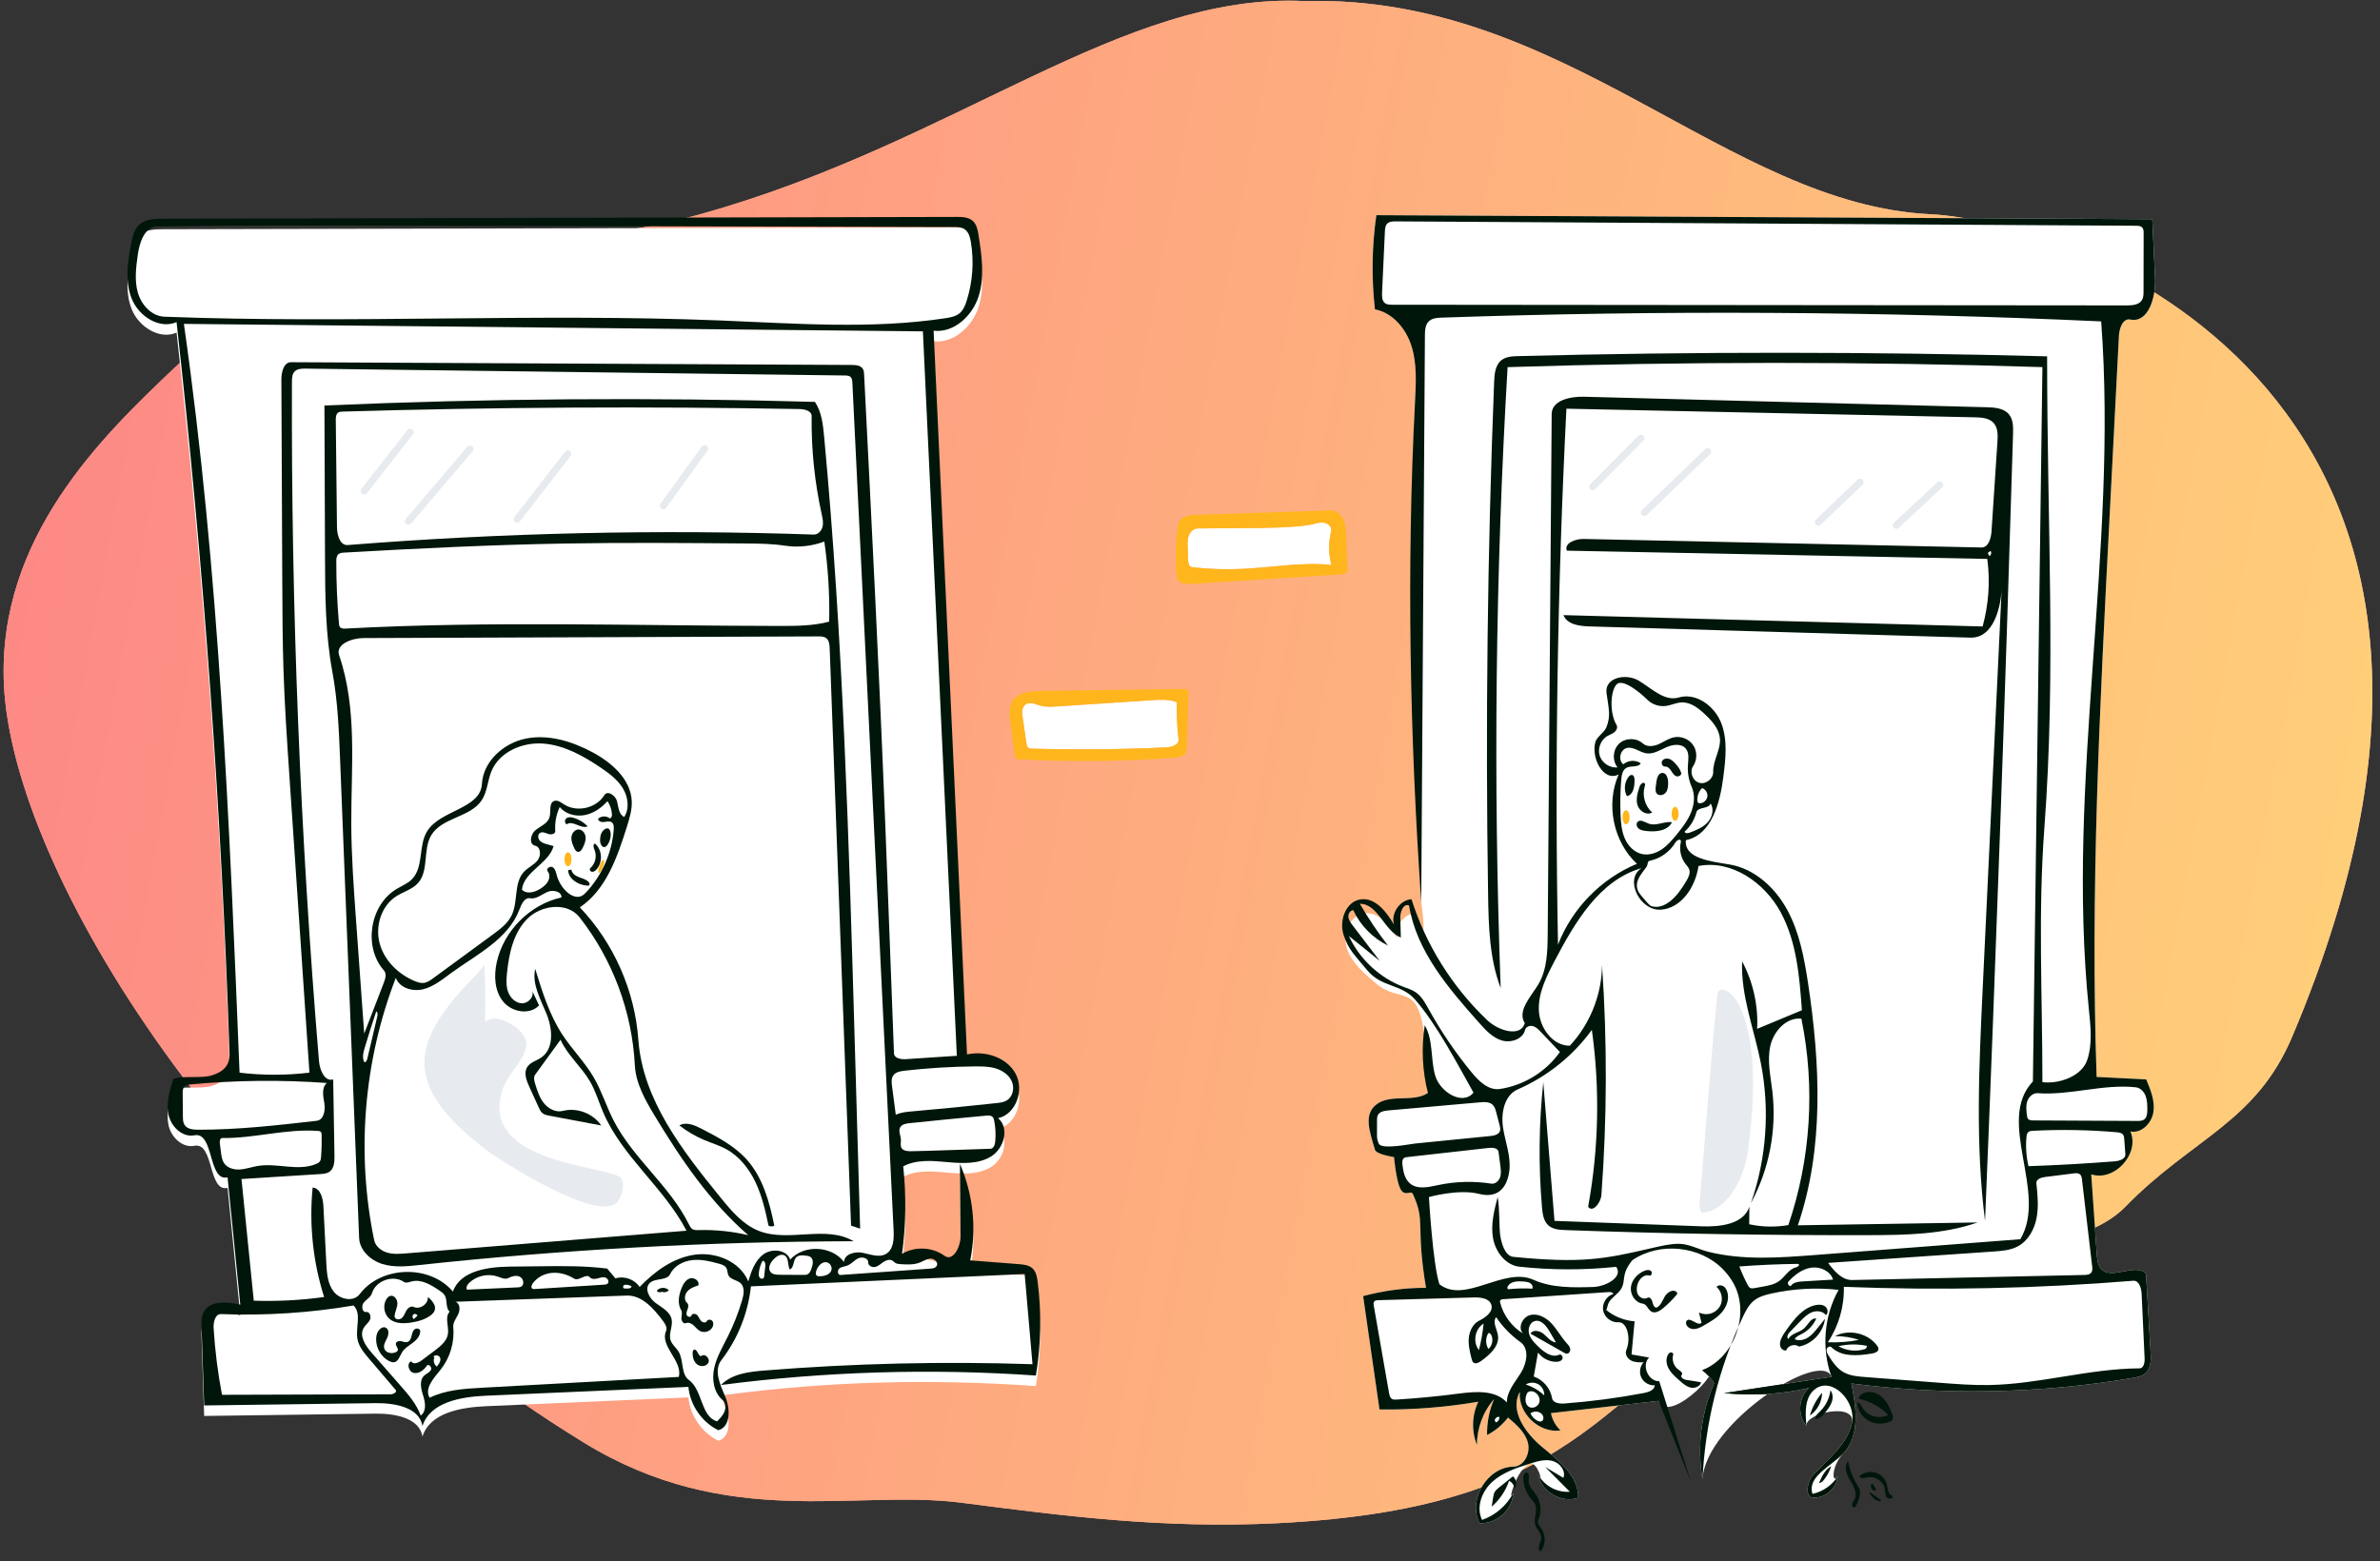 <svg width="221" height="145" viewBox="0 0 221 145" fill="none" xmlns="http://www.w3.org/2000/svg">
<rect x="0" y="0" width="221" height="145" fill="#333333" stroke="none"/>
<path fill-rule="evenodd" clip-rule="evenodd" d="M212.84 96.294C209.452 104.296 203.577 105.688 197.355 112.072C191.134 118.457 172.449 114.803 166.021 118.519C148.592 128.593 148.044 139.989 118.621 141.465C108.042 141.996 98.762 140.792 89.303 139.567C79.387 138.282 67.632 142.209 54.216 133.979C21.486 113.902 1.126 80.892 0.363 63.538C-0.237 49.891 9.542 40.486 16.127 34.234C30.126 20.946 48.147 24.599 65.029 19.899C88.849 13.268 104.12 -0.749 121.184 0.101C145.274 -0.529 160.302 18.97 179.263 19.899C192.746 20.561 237.912 37.066 212.84 96.294Z" fill="url(#paint0_linear_139_1314)"/>
<path fill-rule="evenodd" clip-rule="evenodd" d="M212.84 96.294C209.452 104.296 203.577 105.688 197.355 112.072C191.134 118.457 172.449 114.803 166.021 118.519C148.592 128.593 148.044 139.989 118.621 141.465C108.042 141.996 98.762 140.792 89.303 139.567C79.387 138.282 67.632 142.209 54.216 133.979C21.486 113.902 1.126 80.892 0.363 63.538C-0.237 49.891 9.542 40.486 16.127 34.234C30.126 20.946 48.147 24.599 65.029 19.899C88.849 13.268 104.12 -0.749 121.184 0.101C145.274 -0.529 160.302 18.97 179.263 19.899C192.746 20.561 237.912 37.066 212.84 96.294Z" fill="#EF4444" fill-opacity="0.2"/>
<path fill-rule="evenodd" clip-rule="evenodd" d="M212.84 96.294C209.452 104.296 203.577 105.688 197.355 112.072C191.134 118.457 172.449 114.803 166.021 118.519C148.592 128.593 148.044 139.989 118.621 141.465C108.042 141.996 98.762 140.792 89.303 139.567C79.387 138.282 67.632 142.209 54.216 133.979C21.486 113.902 1.126 80.892 0.363 63.538C-0.237 49.891 9.542 40.486 16.127 34.234C30.126 20.946 48.147 24.599 65.029 19.899C88.849 13.268 104.12 -0.749 121.184 0.101C145.274 -0.529 160.302 18.97 179.263 19.899C192.746 20.561 237.912 37.066 212.84 96.294Z" fill="url(#paint1_linear_139_1314)"/>
<path fill-rule="evenodd" clip-rule="evenodd" d="M67.35 130.704C67.821 131.81 67.859 133.485 66.701 133.807C65.173 133.054 64.084 131.476 63.923 129.781C57.657 130.054 51.391 130.327 45.125 130.601C42.796 130.702 39.921 131.199 39.228 133.425C38.957 131.671 36.641 131.268 34.867 131.291C29.564 131.363 24.262 131.434 18.959 131.505C18.878 129.084 18.797 126.664 18.717 124.243C18.701 123.774 18.69 123.283 18.9 122.863C19.465 121.737 21.087 121.857 22.313 122.146C21.919 118.205 21.525 114.264 21.131 110.323C19.303 110.741 19.891 106.054 18.05 106.415C16.936 106.635 15.886 105.612 15.648 104.501C15.411 103.391 15.757 102.248 16.101 101.166C17.135 100.85 18.617 101.163 19.665 100.85C20.713 100.538 21.352 99.933 21.316 98.84C20.555 76.139 18.914 53.467 16.396 30.893C14.788 31.585 12.874 30.337 12.227 28.711C11.581 27.085 11.858 25.253 12.196 23.537C12.315 22.934 12.461 22.294 12.903 21.868C13.467 21.325 14.334 21.291 15.117 21.289C39.683 21.233 64.249 21.178 88.815 21.122C89.35 21.12 89.94 21.139 90.336 21.5C90.698 21.829 90.793 22.353 90.868 22.836C91.16 24.717 91.447 26.678 90.873 28.493C90.298 30.308 88.582 31.913 86.692 31.691C87.726 54.096 88.76 76.5 89.794 98.905C91.479 98.536 93.45 99.16 94.291 100.667C95.131 102.173 94.365 104.45 92.681 104.827C93.755 105.72 93.237 107.62 92.055 108.365C90.873 109.109 89.37 109.033 87.979 108.906C86.588 108.779 85.103 108.644 83.87 109.299C84.161 111.999 84.125 114.734 83.762 117.425C84.959 116.711 86.578 116.786 87.703 117.606C88.485 118.176 89.195 116.79 89.188 115.823C89.17 113.571 89.153 111.319 89.136 109.066C90.356 111.864 90.695 115.038 90.094 118.03C91.598 118.148 93.102 118.265 94.606 118.382C95.058 118.417 95.548 118.468 95.879 118.778C96.21 119.086 96.295 119.569 96.353 120.016C96.723 122.907 96.668 125.852 96.189 128.727C86.445 128.052 77.199 128.267 67.513 129.527C67.27 129.527 66.878 129.599 67.35 130.704Z" fill="white"/>
<path d="M55.984 80.517C55.855 80.853 55.683 81.098 55.599 81.066C55.515 81.034 55.551 80.736 55.68 80.4C55.809 80.065 55.981 79.819 56.065 79.851C56.149 79.883 56.113 80.182 55.984 80.517Z" fill="#FFB61D"/>
<path fill-rule="evenodd" clip-rule="evenodd" d="M131.972 83.783C131.972 83.783 130.605 52.732 131.397 37.221C131.484 35.528 131.579 33.792 131.077 32.172C130.576 30.553 129.34 29.046 127.673 28.732C127.345 25.827 127.389 22.879 127.804 19.985C151.82 20.109 175.837 20.234 199.853 20.359C199.94 22.186 200.027 24.014 200.113 25.841C200.195 27.572 199.51 30.021 197.813 29.677C197.123 29.537 196.792 30.488 196.756 31.191C196.458 36.964 196.16 42.737 195.862 48.51C194.977 65.666 194.091 82.849 194.685 100.018C196.22 100.094 197.755 100.171 199.29 100.248C199.697 101.212 200.113 102.237 199.961 103.272C199.809 104.307 198.848 105.299 197.825 105.08C198.717 107.159 196.338 109.765 194.187 109.067C194.359 111.552 194.532 114.038 194.704 116.524C194.737 116.993 194.786 117.501 195.104 117.847C196.097 118.926 198.224 117.26 199.272 118.285C199.414 120.73 199.556 123.175 199.698 125.62C199.737 126.287 199.741 127.046 199.256 127.506C198.931 127.814 198.462 127.906 198.02 127.98C189.405 129.437 180.574 129.609 171.909 128.489C172.374 130.717 172.734 133.349 171.159 134.992C169.997 136.204 170.12 137.942 170.643 137.122C170.542 138.186 169.551 139.091 168.482 139.095C167.564 139.193 167.746 137.659 168.373 136.981C169.748 135.492 171.527 134.16 171.965 132.181C172.402 130.202 167.611 131.211 167.747 132.422C166.88 131.444 166.993 129.76 167.983 128.907C165.402 129.496 162.724 129.657 160.092 129.383C163.417 128.879 166.742 128.375 170.068 127.871C169.121 125.251 158.33 132.187 158.091 137.402C157.573 134.401 157.955 131.251 159.173 128.46C158.88 127.995 158.5 127.584 158.059 127.256C161.091 126.068 155.002 132.577 154.013 130.104C150.681 130.483 147.349 130.863 144.017 131.242C144.137 131.853 144.452 132.423 144.904 132.85C142.928 133.136 140.943 131.254 141.126 129.265C140.154 131.019 141.653 133.109 143.197 134.388C144.741 135.666 146.612 137.103 146.547 139.106C145.012 139.644 143.127 138.55 142.832 136.951C143.39 137.99 142.754 135.716 142.081 135.929C140.832 136.324 139.918 139.818 140.519 138.657C140.453 140.219 138.941 141.569 137.382 141.459C136.276 139.288 138.102 136.254 140.538 136.214C141.542 136.198 142.137 134.939 141.873 133.971C141.608 133.002 140.798 132.296 140.029 131.651C139.511 132.328 138.842 132.888 138.085 133.279C138.06 132.137 138.285 130.99 138.738 129.942C137.714 131.105 137.137 132.651 137.148 134.201C136.626 132.924 136.672 131.426 137.273 130.183C134.244 130.699 131.168 130.941 128.095 130.905C127.589 127.396 127.083 123.886 126.577 120.376C128.477 119.863 130.445 119.602 132.414 119.604C131.428 113.701 132.414 113.537 131.188 110.879C131.022 110.517 130.431 111.208 130.028 110.394C129.626 109.581 129.446 107.462 129.446 107.462C129.446 107.462 127.803 107.222 127.673 106.78C127.165 105.044 126.594 103.494 127.83 102.56C129.148 101.565 131.211 102.417 132.592 101.512C132.302 100.365 132.698 96.359 131.752 93.869C131.009 91.91 129.459 92.786 127.81 91.368C126.739 90.449 125.572 89.512 125.105 88.18C124.637 86.849 125.275 85.025 126.672 84.831C128.039 84.641 129.073 85.993 129.771 87.183C129.457 86.132 130.297 84.901 131.39 84.811C132.741 89.073 131.972 83.783 131.972 83.783Z" fill="white"/>
<path d="M155.872 75.579C155.872 75.938 155.726 76.229 155.547 76.229C155.367 76.229 155.221 75.938 155.221 75.579C155.221 75.219 155.367 74.928 155.547 74.928C155.726 74.928 155.872 75.219 155.872 75.579Z" fill="#FFB61D"/>
<path fill-rule="evenodd" clip-rule="evenodd" d="M38.288 39.892C38.429 40.003 38.454 40.207 38.343 40.349L34.072 45.801C33.961 45.943 33.757 45.968 33.615 45.857C33.474 45.746 33.449 45.542 33.56 45.4L37.831 39.947C37.942 39.806 38.146 39.781 38.288 39.892Z" fill="#E7EAEE"/>
<path fill-rule="evenodd" clip-rule="evenodd" d="M43.852 41.453C43.988 41.57 44.005 41.775 43.888 41.912L38.172 48.62C38.055 48.756 37.85 48.773 37.713 48.656C37.576 48.54 37.56 48.334 37.676 48.198L43.393 41.49C43.509 41.353 43.715 41.337 43.852 41.453Z" fill="#E7EAEE"/>
<path fill-rule="evenodd" clip-rule="evenodd" d="M52.921 41.896C53.063 42.006 53.089 42.21 52.979 42.352L48.276 48.426C48.166 48.568 47.962 48.594 47.82 48.484C47.678 48.374 47.652 48.17 47.762 48.028L52.464 41.954C52.574 41.812 52.779 41.786 52.921 41.896Z" fill="#E7EAEE"/>
<path fill-rule="evenodd" clip-rule="evenodd" d="M65.613 41.406C65.759 41.511 65.792 41.714 65.686 41.86L61.857 47.164C61.752 47.31 61.549 47.343 61.403 47.237C61.258 47.132 61.225 46.929 61.33 46.783L65.159 41.479C65.264 41.333 65.468 41.3 65.613 41.406Z" fill="#E7EAEE"/>
<path fill-rule="evenodd" clip-rule="evenodd" d="M152.602 40.457C152.73 40.583 152.731 40.789 152.604 40.917L148.12 45.438C147.993 45.566 147.787 45.567 147.66 45.44C147.532 45.314 147.531 45.108 147.658 44.98L152.142 40.459C152.269 40.331 152.475 40.33 152.602 40.457Z" fill="#E7EAEE"/>
<path fill-rule="evenodd" clip-rule="evenodd" d="M158.806 41.716C158.93 41.845 158.926 42.051 158.797 42.176L152.905 47.846C152.776 47.971 152.57 47.967 152.445 47.838C152.321 47.708 152.324 47.502 152.454 47.378L158.346 41.707C158.475 41.583 158.681 41.587 158.806 41.716Z" fill="#E7EAEE"/>
<path fill-rule="evenodd" clip-rule="evenodd" d="M172.96 44.56C173.084 44.69 173.079 44.895 172.949 45.02L169.065 48.735C168.935 48.859 168.729 48.855 168.605 48.725C168.481 48.595 168.485 48.389 168.615 48.265L172.5 44.55C172.629 44.425 172.835 44.43 172.96 44.56Z" fill="#E7EAEE"/>
<path fill-rule="evenodd" clip-rule="evenodd" d="M180.349 44.821C180.471 44.953 180.463 45.158 180.332 45.281L176.304 49.025C176.173 49.147 175.967 49.14 175.844 49.008C175.722 48.877 175.73 48.671 175.861 48.548L179.889 44.804C180.02 44.682 180.226 44.69 180.349 44.821Z" fill="#E7EAEE"/>
<path fill-rule="evenodd" clip-rule="evenodd" d="M109.435 68.653C109.305 67.512 109.249 66.363 109.268 65.215C108.546 64.932 107.743 64.979 106.969 65.029C104.015 65.222 101.062 65.416 98.108 65.609C97.62 65.641 97.121 65.672 96.649 65.545C96.166 65.416 95.614 65.137 95.214 65.437C94.867 65.697 94.896 66.216 94.959 66.644C95.078 67.45 95.197 68.256 95.316 69.062C95.336 69.2 95.363 69.349 95.47 69.438C95.567 69.52 95.706 69.528 95.833 69.531C99.978 69.641 104.126 69.603 108.267 69.417C108.792 69.393 109.494 69.174 109.435 68.653Z" fill="white"/>
<path fill-rule="evenodd" clip-rule="evenodd" d="M123.609 49.344C123.701 48.984 123.365 48.633 123.003 48.556C122.64 48.478 122.268 48.591 121.909 48.681C120.477 49.041 116.498 49.04 115.957 49.043C114.376 49.054 112.795 49.065 111.214 49.076C110.84 49.079 110.523 49.387 110.39 49.737C110.257 50.087 110.269 50.473 110.283 50.848C110.297 51.234 110.311 51.621 110.326 52.008C110.334 52.238 110.365 52.508 110.562 52.626C110.648 52.678 110.751 52.69 110.85 52.7C112.383 52.862 113.928 52.905 115.467 52.829C118.19 52.695 120.914 52.189 123.626 52.469C123.355 51.451 123.349 50.364 123.609 49.344Z" fill="white"/>
<path fill-rule="evenodd" clip-rule="evenodd" d="M172.596 129.906C172.629 129.683 172.811 129.507 173.014 129.406C173.565 129.131 174.261 129.322 174.726 129.726C175.191 130.13 175.467 130.706 175.687 131.281C175.766 131.486 175.831 131.741 175.686 131.906C175.632 131.967 175.556 132.005 175.48 132.037C174.843 132.306 174.081 132.276 173.482 131.931C172.882 131.587 172.469 130.927 172.449 130.236C172.708 130.271 172.835 130.558 172.97 130.782C173.433 131.553 174.545 131.843 175.326 131.398C174.587 130.65 173.625 130.124 172.596 129.906Z" fill="#00160A"/>
<path fill-rule="evenodd" clip-rule="evenodd" d="M168.787 123.322C169.011 123.043 169.236 122.765 169.46 122.486C169.312 123.737 168.284 124.832 167.045 125.06C166.662 124.766 166.014 124.961 165.858 125.418C165.628 125.465 165.396 125.284 165.321 125.062C165.245 124.839 165.293 124.593 165.379 124.374C165.508 124.044 165.717 123.752 165.923 123.464C166.619 122.492 167.425 121.448 168.596 121.208C168.898 121.146 169.24 121.152 169.483 121.341C169.727 121.531 169.795 121.953 169.551 122.142C169.269 121.763 168.701 121.701 168.26 121.872C167.819 122.042 167.475 122.391 167.147 122.731C166.828 123.06 166.51 123.389 166.191 123.718C166.016 123.899 165.856 124.233 166.075 124.357C166.325 123.82 167.081 123.777 167.518 123.378C167.896 123.032 168.15 122.371 168.655 122.457C168.392 123.065 167.913 123.576 167.324 123.879C167.071 124.009 166.778 124.121 166.652 124.376C167.042 124.555 167.515 124.454 167.878 124.225C168.241 123.996 168.517 123.656 168.787 123.322Z" fill="#00160A"/>
<path fill-rule="evenodd" clip-rule="evenodd" d="M158.201 122.034C158.818 122.143 159.487 121.798 159.755 121.231C160.023 120.665 159.867 119.928 159.392 119.52C159.529 119.352 159.794 119.331 159.986 119.432C160.178 119.533 160.303 119.729 160.375 119.934C160.607 120.589 160.349 121.336 159.898 121.865C159.448 122.394 158.832 122.748 158.228 123.092C157.948 123.251 157.656 123.414 157.335 123.434C157.014 123.454 156.657 123.284 156.572 122.973C156.545 122.872 156.55 122.755 156.614 122.672C156.927 122.262 157.663 123.234 158 122.844C157.919 122.531 157.838 122.219 157.757 121.906C157.903 121.957 158.049 122.008 158.201 122.034Z" fill="#00160A"/>
<path fill-rule="evenodd" clip-rule="evenodd" d="M152.543 121.073C151.854 120.989 151.364 120.245 151.44 119.556C151.515 118.867 152.055 118.286 152.698 118.026C152.895 117.947 153.141 117.9 153.303 118.037C153.466 118.173 153.354 118.528 153.151 118.465C152.655 118.312 152.18 118.811 152.043 119.312C151.955 119.631 151.95 119.992 152.127 120.272C152.303 120.551 152.701 120.702 152.984 120.53C153.187 120.406 153.395 120.693 153.443 120.927C153.491 121.16 153.598 121.469 153.835 121.441C154.225 121.247 154.37 120.78 154.592 120.405C154.814 120.031 155.316 119.706 155.658 119.975C155.702 120.01 155.741 120.058 155.743 120.113C155.746 120.174 155.705 120.227 155.666 120.274C155.285 120.723 154.865 121.139 154.412 121.515C154.108 121.766 153.687 122.009 153.344 121.815C153.019 121.631 152.913 121.118 152.543 121.073Z" fill="#00160A"/>
<path fill-rule="evenodd" clip-rule="evenodd" d="M155.857 128.127C155.52 127.828 155.177 127.521 154.957 127.127C154.737 126.734 154.659 126.232 154.872 125.835C154.931 125.727 155.021 125.622 155.142 125.602C155.264 125.582 155.404 125.695 155.368 125.814C155.213 126.33 155.439 126.937 155.894 127.227C156.07 127.339 156.306 127.548 156.159 127.695C155.983 127.871 156.303 128.108 156.549 128.148C157.019 128.225 157.49 128.302 157.961 128.379C157.869 128.768 157.391 128.956 157 128.873C156.61 128.789 156.293 128.515 155.995 128.25C155.949 128.209 155.903 128.168 155.857 128.127Z" fill="#00160A"/>
<path fill-rule="evenodd" clip-rule="evenodd" d="M138.511 139.931C138.558 139.642 138.604 139.353 138.651 139.065C138.678 138.899 138.706 138.73 138.786 138.582C138.881 138.406 139.041 138.275 139.198 138.149C139.627 137.805 140.055 137.46 140.484 137.115C140.822 137.372 140.89 137.917 140.626 138.25C140.604 137.944 140.405 137.657 140.127 137.529C139.815 138.454 139.251 139.293 138.511 139.931Z" fill="#00160A"/>
<path fill-rule="evenodd" clip-rule="evenodd" d="M171.606 135.696C171.764 136.546 172.09 137.364 172.558 138.09C172.927 138.662 172.589 139.411 172.252 140.002C172.099 140.061 171.956 139.863 171.981 139.701C172.006 139.54 172.124 139.412 172.201 139.267C172.5 138.7 172.128 138.028 171.798 137.479C171.468 136.929 171.185 136.179 171.606 135.696Z" fill="#00160A"/>
<path fill-rule="evenodd" clip-rule="evenodd" d="M110.204 69.4C110.197 69.597 110.188 69.804 110.085 69.972C109.897 70.278 109.485 70.338 109.127 70.365C104.293 70.727 99.435 70.779 94.595 70.521C94.534 70.518 94.472 70.514 94.418 70.488C94.285 70.423 94.249 70.253 94.228 70.106C94.094 69.122 93.959 68.139 93.825 67.156C93.728 66.452 93.647 65.678 94.037 65.085C94.567 64.278 95.691 64.182 96.656 64.168C101.042 64.107 105.428 64.046 109.814 63.984C109.999 63.981 110.218 63.996 110.316 64.153C110.372 64.243 110.371 64.357 110.367 64.464C110.313 66.109 110.258 67.754 110.204 69.4ZM109.435 68.653C109.305 67.512 109.249 66.363 109.268 65.215C108.546 64.932 107.743 64.979 106.969 65.029C104.015 65.222 101.062 65.416 98.108 65.609C97.62 65.641 97.121 65.672 96.649 65.545C96.166 65.416 95.614 65.137 95.214 65.437C94.867 65.697 94.896 66.216 94.959 66.644C95.078 67.45 95.197 68.256 95.316 69.062C95.336 69.2 95.363 69.349 95.47 69.438C95.567 69.52 95.706 69.528 95.833 69.531C99.978 69.641 104.126 69.603 108.267 69.417C108.792 69.393 109.494 69.174 109.435 68.653Z" fill="#FFB61D"/>
<path fill-rule="evenodd" clip-rule="evenodd" d="M168.059 131.468C168.28 130.689 168.671 129.96 169.197 129.345C169.188 130.18 168.749 130.998 168.059 131.468Z" fill="#00160A"/>
<path fill-rule="evenodd" clip-rule="evenodd" d="M170.04 136.174C169.896 136.619 169.673 137.039 169.386 137.408C169.264 137.565 169.108 137.724 168.909 137.734C169.167 137.132 169.464 136.487 170.04 136.174Z" fill="#00160A"/>
<path fill-rule="evenodd" clip-rule="evenodd" d="M173.585 138.557C173.905 138.78 174.224 139.004 174.544 139.228C174.615 139.278 174.695 139.367 174.644 139.438C174.158 139.391 173.719 139.026 173.585 138.557Z" fill="#00160A"/>
<path fill-rule="evenodd" clip-rule="evenodd" d="M174.171 138.432C173.84 138.533 173.56 137.992 173.833 137.78C174.019 137.96 174.156 138.19 174.225 138.439L174.171 138.432Z" fill="#00160A"/>
<path fill-rule="evenodd" clip-rule="evenodd" d="M169.969 129.119C170.21 129.424 170.218 129.863 170.087 130.23C169.957 130.596 169.709 130.907 169.465 131.21C169.238 131.493 168.949 131.803 168.587 131.776C168.525 131.53 168.754 131.318 168.94 131.145C169.508 130.619 169.879 129.887 169.969 129.119Z" fill="#00160A"/>
<path fill-rule="evenodd" clip-rule="evenodd" d="M172.658 137.105C173.062 136.737 173.668 136.606 174.187 136.776C174.706 136.945 175.119 137.408 175.228 137.943C175.308 138.336 175.348 138.885 175.747 138.924C175.819 139.181 175.361 139.278 175.196 139.069C175.031 138.86 175.061 138.565 175.019 138.302C174.908 137.598 174.147 137.069 173.449 137.209C173.164 137.266 172.776 137.37 172.658 137.105Z" fill="#00160A"/>
<path fill-rule="evenodd" clip-rule="evenodd" d="M142.565 141.619C142.372 140.999 142.815 140.287 142.543 139.697C142.453 139.503 142.296 139.351 142.159 139.187C141.704 138.648 141.447 137.946 141.445 137.24C141.445 137.025 141.542 136.743 141.756 136.763C142.037 136.791 141.965 137.21 141.947 137.492C141.911 138.027 142.377 138.44 142.671 138.889C143.108 139.558 143.174 140.453 142.841 141.178C142.718 141.446 142.962 141.723 143.131 141.964C143.57 142.59 143.534 143.509 143.046 144.098C142.863 143.975 142.855 143.705 142.922 143.495C142.989 143.285 143.111 143.089 143.124 142.868C143.151 142.406 142.703 142.061 142.565 141.619Z" fill="#00160A"/>
<path fill-rule="evenodd" clip-rule="evenodd" d="M152.059 76.337C152.312 76.058 152.744 76.362 153.096 76.494C153.78 76.751 154.534 76.257 155.256 76.361C154.854 77.191 153.717 77.289 152.803 77.17C152.574 77.14 152.332 77.099 152.156 76.95C151.979 76.801 151.903 76.508 152.059 76.337Z" fill="#00160A"/>
<path fill-rule="evenodd" clip-rule="evenodd" d="M153.837 73.693C153.703 73.522 153.723 73.281 153.75 73.065C153.77 72.912 153.789 72.759 153.808 72.606C153.854 72.245 154.002 71.786 154.365 71.783C154.745 71.78 154.89 72.276 154.898 72.655C154.904 72.984 154.887 73.338 154.687 73.6C154.488 73.862 154.04 73.951 153.837 73.693Z" fill="#00160A"/>
<path fill-rule="evenodd" clip-rule="evenodd" d="M151.555 71.978C151.733 72.019 151.774 72.25 151.778 72.433C151.79 73.04 151.665 73.829 151.068 73.941C150.776 73.39 150.831 72.673 151.203 72.173C151.288 72.058 151.416 71.946 151.555 71.978Z" fill="#00160A"/>
<path fill-rule="evenodd" clip-rule="evenodd" d="M152.734 72.773C152.779 72.851 152.749 72.949 152.724 73.035C152.47 73.884 152.751 74.868 153.414 75.456C152.918 75.769 152.225 75.336 152.054 74.775C151.882 74.214 152.066 73.613 152.248 73.055C152.322 72.828 152.615 72.565 152.734 72.773Z" fill="#00160A"/>
<path fill-rule="evenodd" clip-rule="evenodd" d="M124.522 53.35C123.651 53.406 122.78 53.461 121.909 53.517C118.142 53.757 114.375 53.996 110.608 54.236C110.076 54.27 109.361 54.162 109.3 53.633C109.109 51.993 109.144 50.328 109.403 48.697C109.511 48.018 110.391 47.836 111.079 47.814C115.24 47.677 119.402 47.539 123.563 47.402C124.075 47.385 124.529 47.779 124.744 48.244C124.959 48.709 124.984 49.237 125.006 49.749C125.048 50.728 125.089 51.708 125.131 52.688C125.138 52.858 125.139 53.046 125.029 53.176C124.91 53.317 124.705 53.339 124.522 53.35ZM123.609 49.344C123.701 48.984 123.365 48.633 123.003 48.556C122.64 48.478 122.268 48.591 121.909 48.681C120.477 49.041 116.498 49.04 115.957 49.043C114.376 49.054 112.795 49.065 111.214 49.076C110.84 49.079 110.523 49.387 110.39 49.737C110.257 50.087 110.269 50.473 110.283 50.848C110.297 51.234 110.311 51.621 110.326 52.008C110.334 52.238 110.365 52.508 110.562 52.626C110.648 52.678 110.751 52.69 110.85 52.7C112.383 52.862 113.928 52.905 115.467 52.829C118.19 52.695 120.914 52.189 123.626 52.469C123.355 51.451 123.349 50.364 123.609 49.344Z" fill="#FFB61D"/>
<path fill-rule="evenodd" clip-rule="evenodd" d="M61.471 119.977C61.294 120.035 61.027 120.044 60.995 119.86C61.265 119.539 61.822 119.524 62.108 119.831C61.955 119.997 61.701 120.061 61.488 119.986L61.471 119.977Z" fill="#00160A"/>
<path fill-rule="evenodd" clip-rule="evenodd" d="M155.542 70.883C155.784 71.142 156.006 71.432 156.107 71.771C156.174 71.996 155.854 72.171 155.637 72.082C155.42 71.992 155.298 71.767 155.168 71.571C155.039 71.375 154.849 71.176 154.614 71.193C154.377 71.21 154.222 70.886 154.339 70.678C154.456 70.471 154.74 70.406 154.968 70.473C155.196 70.54 155.379 70.709 155.542 70.883Z" fill="#00160A"/>
<path fill-rule="evenodd" clip-rule="evenodd" d="M71.363 113.831C71.078 112.463 70.762 111.089 70.166 109.825C69.57 108.562 68.668 107.404 67.444 106.731C66.799 106.376 66.086 106.166 65.407 105.882C64.576 105.534 63.792 105.074 63.084 104.518C63.716 104.162 64.5 104.497 65.145 104.831C66.649 105.61 68.187 106.415 69.321 107.673C70.831 109.346 71.452 111.623 71.901 113.832C71.738 113.925 71.525 113.925 71.363 113.831Z" fill="#00160A"/>
<path fill-rule="evenodd" clip-rule="evenodd" d="M64.314 125.637C64.316 125.528 64.341 125.398 64.441 125.355C64.759 125.216 64.866 126.112 65.152 125.917C65.486 125.69 65.956 126.186 65.782 126.55C65.608 126.914 65.06 126.966 64.74 126.721C64.42 126.475 64.303 126.04 64.314 125.637Z" fill="#00160A"/>
<path fill-rule="evenodd" clip-rule="evenodd" d="M63.251 121.68C62.893 121.08 63.021 120.308 63.277 119.658C63.431 119.265 63.666 118.854 64.068 118.728C64.471 118.602 64.999 118.991 64.84 119.381C64.464 119.501 64.073 119.644 63.818 119.945C63.562 120.245 63.507 120.752 63.804 121.011C63.952 121.14 63.922 121.377 63.857 121.561C63.791 121.746 63.701 121.945 63.767 122.129C63.833 122.314 64.156 122.374 64.203 122.184C64.254 121.974 64.579 121.983 64.733 122.134C64.886 122.285 64.947 122.509 65.089 122.671C65.231 122.833 65.539 122.893 65.635 122.7C65.727 122.517 66.026 122.529 66.151 122.692C66.276 122.855 66.25 123.094 66.151 123.274C65.936 123.665 65.385 123.827 64.993 123.614C64.762 123.488 64.603 123.266 64.408 123.091C64.212 122.916 63.933 122.782 63.692 122.885C63.461 122.985 63.26 122.669 63.272 122.418C63.283 122.168 63.38 121.895 63.251 121.68Z" fill="#00160A"/>
<path fill-rule="evenodd" clip-rule="evenodd" d="M54.816 80.625C55.282 80.222 55.447 79.509 55.207 78.942C55.118 78.73 55.03 78.399 55.254 78.344C55.933 78.939 55.991 80.11 55.373 80.768C55.266 80.883 55.122 80.988 54.966 80.967C54.81 80.946 54.697 80.728 54.816 80.625Z" fill="#00160A"/>
<path fill-rule="evenodd" clip-rule="evenodd" d="M53.738 77.036C54.085 77.045 54.347 77.395 54.377 77.741C54.406 78.087 54.264 78.422 54.112 78.734C54.018 78.928 53.861 79.15 53.649 79.114C53.49 79.087 53.397 78.923 53.328 78.776C53.175 78.451 53.027 78.103 53.061 77.744C53.096 77.386 53.379 77.026 53.738 77.036Z" fill="#00160A"/>
<path fill-rule="evenodd" clip-rule="evenodd" d="M56.174 78.663C55.877 78.745 55.712 78.323 55.721 78.014C55.729 77.741 55.768 77.456 55.928 77.234C56.087 77.012 56.485 76.746 56.637 77.113C56.789 77.48 56.698 78.036 56.416 78.456C56.355 78.546 56.279 78.635 56.174 78.663Z" fill="#00160A"/>
<path fill-rule="evenodd" clip-rule="evenodd" d="M52.753 80.818C52.855 80.799 52.957 80.779 53.059 80.76C53.09 81.101 53.42 81.331 53.738 81.456C54.056 81.581 54.411 81.661 54.65 81.905C54.736 81.993 54.796 82.155 54.695 82.227C54.651 82.259 54.592 82.258 54.538 82.254C53.704 82.199 52.796 81.653 52.753 80.818Z" fill="#00160A"/>
<path fill-rule="evenodd" clip-rule="evenodd" d="M52.643 76.551C52.416 76.5 52.41 76.135 52.597 75.996C52.784 75.858 53.045 75.889 53.269 75.954C53.762 76.097 54.216 76.374 54.569 76.747C53.956 77.021 53.189 76.159 52.643 76.551Z" fill="#00160A"/>
<path fill-rule="evenodd" clip-rule="evenodd" d="M38.409 121.379C39 121.656 39.793 121.097 39.73 120.447C40.111 120.777 40.531 121.241 40.36 121.715C40.296 121.892 40.157 122.031 40.008 122.146C39.488 122.549 38.829 122.728 38.178 122.83C37.497 122.936 36.733 122.948 36.197 122.515C35.667 122.087 35.521 121.253 35.875 120.671C35.962 120.528 36.085 120.393 36.248 120.353C36.605 120.265 36.905 120.682 36.901 121.05C36.896 121.417 36.713 121.758 36.651 122.12C36.64 122.185 36.633 122.252 36.65 122.315C36.716 122.58 37.122 122.589 37.323 122.405C37.525 122.221 37.599 121.94 37.738 121.705C37.878 121.47 38.162 121.264 38.409 121.379ZM38.421 122.516C38.536 122.408 38.651 122.3 38.766 122.193C38.723 122.055 38.537 121.984 38.413 122.059C38.289 122.134 38.265 122.331 38.367 122.433L38.421 122.516Z" fill="#00160A"/>
<path fill-rule="evenodd" clip-rule="evenodd" d="M35.691 125.265C35.829 125.655 36.37 125.755 36.748 125.586C36.822 125.553 36.897 125.507 36.93 125.434C37.028 125.22 36.716 125.004 36.76 124.773C36.798 124.578 37.057 124.523 37.252 124.563C37.447 124.604 37.647 124.696 37.836 124.634C38.055 124.562 38.158 124.315 38.213 124.092C38.268 123.868 38.311 123.62 38.486 123.469C38.66 123.319 39.013 123.384 39.02 123.614C39.034 124.06 38.694 124.436 38.338 124.705C37.981 124.973 37.574 125.203 37.34 125.583C37.118 125.943 36.989 126.478 36.568 126.52C36.432 126.533 36.299 126.485 36.176 126.426C35.296 126.005 34.773 124.947 34.971 123.992C35.059 123.568 35.483 123.102 35.853 123.326C36.153 123.508 36.093 123.961 35.94 124.276C35.787 124.591 35.574 124.935 35.691 125.265Z" fill="#00160A"/>
<path fill-rule="evenodd" clip-rule="evenodd" d="M59.273 96.551C59.674 102.136 63.365 106.863 66.898 111.208C67.902 112.442 68.971 113.726 70.45 114.312C73.235 115.414 76.692 113.745 79.265 115.278C65.804 115.309 52.344 116.046 38.96 117.485C37.809 117.609 36.619 117.735 35.511 117.395C34.404 117.055 33.392 116.118 33.346 114.961C32.758 100.167 32.17 85.374 31.582 70.581C31.473 67.841 31.363 65.089 30.862 62.392C30.208 58.863 30.192 55.25 30.179 51.661C30.161 46.994 30.143 42.327 30.126 37.66C45.297 37.003 60.492 36.891 75.671 37.325C76.294 38.252 76.42 39.414 76.524 40.526C78.286 59.339 78.832 78.243 79.379 97.131C79.542 102.791 79.706 108.451 79.869 114.11C79.588 114.017 79.308 113.923 79.027 113.829C78.365 95.956 77.704 78.083 77.042 60.21C77.029 59.868 76.995 59.482 76.725 59.271C76.519 59.11 76.236 59.104 75.974 59.105C61.903 59.157 47.832 59.208 33.761 59.259C32.67 59.263 31.138 59.83 31.492 60.862C33.201 65.845 32.598 71.273 32.619 76.541C32.63 79.468 32.84 82.391 33.05 85.31C33.307 88.871 33.563 92.432 33.82 95.993C34.429 94.413 35.038 92.833 35.647 91.252C35.788 90.886 35.915 90.429 35.655 90.135C33.719 87.951 34.326 84.05 36.834 82.558C37.315 82.271 37.854 82.059 38.248 81.661C39.358 80.541 38.833 78.566 39.652 77.219C40.866 75.218 44.62 75.143 44.75 72.807C44.868 70.696 46.784 68.993 48.859 68.589C50.934 68.185 53.084 68.843 54.953 69.831C56.777 70.796 58.585 72.362 58.664 74.424C58.695 75.235 58.448 76.028 58.204 76.803C57.321 79.608 56.283 82.628 53.843 84.27C56.991 87.577 58.946 91.997 59.273 96.551ZM56.953 104.018C58.765 107.584 62.203 110.125 63.971 113.712C64.05 113.873 64.133 114.044 64.283 114.143C64.453 114.255 64.672 114.25 64.876 114.244C66.423 114.2 67.975 114.359 69.48 114.714C65.916 111.623 63.228 107.658 60.79 103.62C59.91 102.163 59.035 100.616 58.948 98.917C58.697 93.961 56.878 89.097 53.816 85.192C52.691 83.756 50.269 84.034 48.976 85.321C47.684 86.608 47.27 88.523 47.081 90.337C47.02 90.928 46.978 91.54 47.174 92.101C47.37 92.661 47.862 93.159 48.456 93.18C49.049 93.201 49.626 92.578 49.421 92.021C49.631 92.472 49.842 92.924 50.053 93.375C49.188 94.305 47.511 94.002 46.715 93.013C45.92 92.023 45.853 90.619 46.124 89.379C46.766 86.451 49.209 83.999 52.135 83.349C52.169 82.778 51.325 82.608 50.805 82.846C50.285 83.084 49.79 83.523 49.227 83.424C48.712 83.334 48.419 83.972 48.236 84.462C47.206 87.22 44.261 88.645 41.88 90.377C41.068 90.968 40.267 91.636 39.292 91.876C38.317 92.117 37.101 91.76 36.754 90.818C33.772 98.522 33.066 107.091 34.746 115.18C34.866 115.755 35.395 116.174 35.959 116.337C36.523 116.5 37.123 116.454 37.709 116.406C46.388 115.704 55.067 115.003 63.746 114.301C61.679 110.317 57.79 107.451 56.018 103.327C55.605 102.365 55.313 101.346 54.789 100.44C53.994 99.069 52.699 98.013 52.05 96.567C51.267 97.644 50.484 98.721 49.7 99.799C49.524 100.041 49.606 100.378 49.694 100.664C49.891 101.299 50.096 101.951 50.514 102.467C50.932 102.983 51.619 103.339 52.262 103.174C53.575 102.837 55.07 103.404 55.829 104.527C54.224 104.224 52.618 103.921 51.014 103.618C50.781 103.575 50.537 103.525 50.357 103.372C50.204 103.242 50.116 103.053 50.033 102.871C49.734 102.215 49.435 101.559 49.137 100.903C48.877 100.331 48.621 99.64 48.953 99.107C49.234 98.655 49.819 98.519 50.257 98.218C51.467 97.385 51.309 95.543 50.757 94.181C50.206 92.82 49.38 91.419 49.698 89.985C50.351 92.106 51.018 94.259 52.236 96.114C53.136 97.483 54.316 98.659 55.14 100.075C55.869 101.326 56.298 102.727 56.953 104.018ZM31.18 39.016C31.217 42.331 31.254 45.645 31.291 48.96C31.3 49.69 31.568 50.678 32.296 50.62C46.685 49.477 61.138 49.152 75.564 49.647C75.963 49.661 76.293 49.294 76.382 48.904C76.471 48.514 76.379 48.109 76.293 47.718C75.639 44.743 75.328 41.693 75.368 38.646C75.374 38.163 74.73 38 74.247 37.991C60.105 37.733 45.957 37.811 31.819 38.225C31.68 38.229 31.533 38.236 31.416 38.311C31.198 38.451 31.177 38.757 31.18 39.016ZM76.995 57.734C77.049 55.247 76.898 52.756 76.544 50.295C75.386 50.73 74.116 50.864 72.892 50.679C71.679 50.495 70.447 50.485 69.22 50.474C63.597 50.428 57.972 50.382 52.349 50.481C45.545 50.601 38.747 50.934 31.952 51.322C31.767 51.332 31.567 51.349 31.426 51.47C31.243 51.628 31.228 51.901 31.228 52.142C31.226 54.069 31.308 55.995 31.475 57.914C31.485 58.03 31.499 58.154 31.573 58.244C31.689 58.386 31.902 58.388 32.085 58.378C45.521 57.654 58.989 58.121 72.445 58.134C73.972 58.135 75.519 58.128 76.995 57.734ZM45.639 71.615C45.274 72.495 45.259 73.517 44.736 74.313C43.675 75.93 41.039 75.908 40.047 77.568C39.243 78.913 39.857 80.869 38.802 82.027C38.271 82.609 37.454 82.817 36.792 83.243C35.404 84.136 34.825 86.014 35.251 87.608C35.677 89.202 36.978 90.478 38.501 91.112C38.772 91.225 39.062 91.322 39.353 91.286C39.682 91.246 39.965 91.043 40.232 90.847C42.076 89.496 43.919 88.145 45.762 86.793C46.441 86.296 47.145 85.768 47.512 85.01C48.133 83.727 47.684 81.992 48.664 80.956C49.042 80.557 49.585 80.331 49.924 79.898C50.263 79.465 50.222 78.654 49.684 78.541C49.097 78.417 49.252 77.483 49.718 77.106C50.183 76.728 50.845 76.492 51.021 75.918C51.186 75.378 50.937 74.569 51.472 74.385C51.78 74.28 52.085 74.519 52.357 74.697C53.559 75.48 55.373 75.07 56.121 73.847C56.412 73.371 57.16 73.877 57.296 74.418C57.432 74.958 57.453 75.655 57.966 75.873C58.474 75.076 58.321 73.991 57.823 73.188C57.325 72.384 56.54 71.805 55.756 71.277C54.147 70.192 52.382 69.205 50.447 69.059C48.512 68.913 46.381 69.822 45.639 71.615ZM51.405 78.579C50.958 80.219 48.654 80.93 48.465 82.62C48.895 83.092 49.686 82.869 50.219 82.515C50.49 82.334 50.752 82.119 50.901 81.829C51.049 81.539 51.058 81.158 50.849 80.907C50.668 80.69 51.077 80.395 51.319 80.541C51.561 80.688 51.622 81.004 51.696 81.277C51.852 81.86 52.174 82.398 52.613 82.812C52.979 83.157 53.514 83.425 53.976 83.226C54.166 83.144 54.317 82.992 54.458 82.84C55.918 81.262 56.826 79.183 56.991 77.04C57.009 76.797 56.999 76.509 56.799 76.368C56.603 76.23 56.338 76.31 56.1 76.343C55.862 76.375 55.547 76.286 55.536 76.046C55.807 75.783 56.272 75.752 56.576 75.975C56.705 76.069 56.831 75.847 56.827 75.688C56.813 75.232 56.667 74.782 56.41 74.406C55.844 75.037 55.11 75.549 54.277 75.704C53.444 75.859 52.511 75.609 51.974 74.954C51.649 75.646 51.506 76.421 51.56 77.183C51.58 77.457 51.181 77.542 50.922 77.454C50.662 77.365 50.365 77.212 50.136 77.363C49.914 77.511 49.94 77.869 50.117 78.067C50.294 78.266 50.566 78.346 50.823 78.417C51.017 78.471 51.211 78.525 51.405 78.579ZM35.032 94.404C35.072 94.236 35.09 94.015 34.938 93.932C34.556 95.056 34.198 96.188 33.862 97.326C33.733 97.763 33.613 98.257 33.834 98.655C33.994 98.662 34.076 98.47 34.112 98.315C34.419 97.011 34.726 95.708 35.032 94.404Z" fill="#00160A"/>
<path fill-rule="evenodd" clip-rule="evenodd" d="M70.964 127.285C79.247 126.618 87.569 126.422 95.875 126.7C95.632 123.908 95.39 121.116 95.148 118.323C86.675 118.705 78.201 119.087 69.728 119.469C69.467 121.949 68.505 124.352 66.981 126.327C66.247 127.279 66.878 128.623 67.35 129.728C67.821 130.834 67.859 132.509 66.701 132.831C65.173 132.078 64.084 130.5 63.923 128.805C57.657 129.078 51.391 129.351 45.125 129.625C42.796 129.726 39.921 130.223 39.228 132.449C38.957 130.695 36.641 130.292 34.867 130.315C29.564 130.387 24.262 130.458 18.959 130.529C18.878 128.108 18.797 125.688 18.717 123.267C18.701 122.798 18.69 122.307 18.9 121.887C19.465 120.761 21.087 120.881 22.313 121.17C21.919 117.229 21.525 113.288 21.131 109.347C19.303 109.765 19.891 105.077 18.05 105.439C16.936 105.659 15.886 104.636 15.648 103.525C15.411 102.415 15.757 101.272 16.101 100.19C17.135 99.874 18.617 100.187 19.665 99.874C20.713 99.562 21.352 98.957 21.316 97.864C20.555 75.163 18.914 52.491 16.396 29.917C14.788 30.609 12.874 29.361 12.227 27.735C11.581 26.109 11.858 24.277 12.196 22.561C12.315 21.958 12.461 21.318 12.903 20.892C13.467 20.349 14.334 20.315 15.117 20.313C39.683 20.257 64.249 20.201 88.815 20.146C89.35 20.144 89.94 20.163 90.336 20.524C90.698 20.854 90.793 21.377 90.868 21.86C91.16 23.741 91.447 25.702 90.873 27.517C90.298 29.332 88.582 30.937 86.692 30.715C87.726 53.12 88.76 75.524 89.794 97.929C91.479 97.56 93.45 98.184 94.291 99.691C95.131 101.197 94.365 103.474 92.681 103.851C93.755 104.744 93.237 106.644 92.055 107.389C90.873 108.133 89.37 108.057 87.979 107.93C86.588 107.803 85.103 107.668 83.87 108.323C84.161 111.023 84.125 113.758 83.762 116.449C84.959 115.735 86.578 115.81 87.703 116.63C88.485 117.2 89.195 115.814 89.188 114.847C89.17 112.595 89.153 110.343 89.136 108.09C90.356 110.888 90.695 114.062 90.094 117.054C91.598 117.172 93.102 117.289 94.606 117.406C95.058 117.441 95.548 117.492 95.879 117.802C96.21 118.11 96.295 118.593 96.353 119.04C96.723 121.931 96.668 124.876 96.189 127.751C86.445 127.075 76.634 127.371 66.948 128.631C67.952 127.592 69.524 127.402 70.964 127.285ZM42.055 119.951C42.754 118.007 45.307 117.658 47.373 117.634C48.324 117.624 49.275 117.613 50.226 117.602C52.282 117.579 54.346 117.557 56.386 117.82C56.64 118.123 56.894 118.425 57.147 118.728C57.96 118.47 58.925 118.812 59.393 119.526C60.784 118.081 62.5 116.824 64.484 116.532C66.468 116.24 68.725 117.157 69.484 119.013C69.758 118.072 70.1 117.073 70.891 116.493C71.682 115.914 73.05 116.055 73.374 116.981C74.651 115.565 77.231 115.683 78.373 117.209C78.386 116.466 79.394 116.205 80.122 116.355C80.85 116.506 81.653 116.829 82.29 116.445C82.975 116.031 83.017 115.07 82.978 114.271C81.702 88.027 80.425 61.783 79.149 35.539C79.14 35.354 79.124 35.152 78.993 35.021C78.857 34.886 78.643 34.875 78.451 34.872C61.757 34.66 45.064 34.447 28.37 34.235C28.012 34.23 27.61 34.243 27.36 34.5C27.125 34.743 27.109 35.118 27.108 35.456C27.034 56.51 27.873 77.568 29.621 98.55C29.69 99.374 30.145 100.486 30.938 100.25C30.978 102.619 31.018 104.987 31.058 107.356C31.067 107.893 31.033 108.52 30.592 108.826C30.347 108.997 30.033 109.021 29.735 109.04C27.298 109.193 24.86 109.347 22.423 109.501C22.804 113.267 23.184 117.034 23.565 120.8C25.746 120.873 27.934 120.759 30.096 120.458C29.06 117.187 28.696 113.705 29.032 110.29C29.763 110.35 29.994 111.296 30.031 112.028C30.12 113.786 30.21 115.544 30.299 117.302C30.346 118.232 30.417 119.226 30.989 119.961C31.562 120.695 32.834 120.944 33.393 120.199C35.385 117.548 39.914 117.418 42.055 119.951ZM88.349 87.362C87.465 68.499 86.582 49.636 85.698 30.774C62.824 30.542 39.95 30.311 17.076 30.08C20.363 53.102 21.306 76.386 22.245 99.623C24.398 99.878 26.58 99.877 28.733 99.621C28.113 90.444 27.494 81.266 26.874 72.088C26.654 68.826 26.433 65.564 26.325 62.296C26.236 59.578 26.224 56.858 26.212 54.138C26.184 47.845 26.156 41.551 26.128 35.257C26.125 34.566 26.342 33.637 27.033 33.64C44.386 33.725 61.739 33.81 79.093 33.895C79.475 33.897 79.925 33.935 80.123 34.261C80.219 34.42 80.231 34.613 80.24 34.798C80.944 48.675 81.648 62.552 82.199 76.435C82.291 78.75 82.379 81.066 82.466 83.381C82.648 88.197 82.831 93.013 83.013 97.829C83.03 98.288 83.658 98.399 84.117 98.368C85.695 98.264 87.272 98.159 88.849 98.055C88.682 94.49 88.516 90.926 88.349 87.362ZM12.801 27.182C13.128 28.32 14.08 29.368 15.264 29.413C32.462 30.078 49.693 29.074 66.891 29.763C73.86 30.042 80.882 30.596 87.779 29.556C88.251 29.484 88.747 29.395 89.111 29.086C89.453 28.798 89.626 28.361 89.762 27.935C90.321 26.181 90.456 24.294 90.152 22.479C90.076 22.025 89.943 21.53 89.557 21.279C89.269 21.092 88.904 21.085 88.561 21.084C78.201 21.059 67.841 21.035 57.481 21.01C55.806 21.006 54.131 21.002 52.456 20.998C46.968 20.985 41.481 20.972 35.994 20.959C28.861 20.942 21.727 20.925 14.595 21.035C13.434 21.053 12.954 22.507 12.795 23.657C12.633 24.83 12.473 26.044 12.801 27.182ZM58.18 120.324C52.876 120.517 47.571 120.709 42.267 120.901C42.704 120.999 42.749 121.627 42.559 122.033C42.37 122.439 42.045 122.824 42.087 123.27C42.221 124.672 41.786 126.119 40.903 127.216C40.277 127.993 39.379 128.962 39.897 129.814C41.386 129.08 43.096 128.976 44.754 128.885C50.845 128.55 56.937 128.214 63.028 127.879C63.424 126.403 61.242 125.025 61.848 123.622C61.986 123.301 61.765 122.948 61.555 122.669C60.696 121.529 59.607 120.273 58.18 120.324ZM19.837 123.366C19.965 125.438 20.225 127.502 20.615 129.541C25.836 129.525 31.056 129.509 36.277 129.493C36.538 129.492 36.909 129.283 36.74 129.085C35.911 128.113 35.082 127.142 34.254 126.17C33.792 125.629 33.314 125.053 33.189 124.354C33 123.296 33.6 121.993 32.828 121.246C28.773 121.934 24.646 122.203 20.536 122.045C19.971 122.023 19.802 122.802 19.837 123.366ZM63.026 125.557C63.505 126.372 63.21 127.607 63.972 128.166C65.261 129.11 65.053 131.552 66.584 132.01C66.857 131.735 67.137 131.449 67.278 131.089C67.418 130.728 67.381 130.268 67.087 130.017C66.279 129.327 66.092 128.121 66.313 127.082C66.534 126.043 67.09 125.112 67.566 124.162C68.117 123.062 68.57 121.914 68.917 120.734C69.072 120.206 69.175 119.554 68.774 119.178C68.44 118.866 67.846 118.856 67.64 118.447C67.533 118.234 67.569 117.968 67.45 117.761C67.32 117.536 67.047 117.444 66.796 117.374C65.98 117.144 65.134 116.939 64.291 117.03C63.448 117.121 62.596 117.563 62.23 118.329C61.919 118.977 60.829 118.661 60.324 119.173C59.813 119.69 60.291 120.577 60.877 121.01C61.462 121.442 62.218 121.815 62.366 122.528C62.5 123.167 62.067 123.844 62.267 124.466C62.403 124.89 62.8 125.173 63.026 125.557ZM17.135 104.473C17.386 104.87 17.935 104.92 18.405 104.921C22.084 104.929 25.75 104.51 29.406 104.092C30.067 104.017 30.229 103.122 30.118 102.466C30.007 101.81 29.844 101.014 30.349 100.58C26.138 100.278 21.902 100.323 17.699 100.713C17.493 100.732 17.268 100.761 17.125 100.911C16.969 101.073 16.962 101.323 16.964 101.548C16.971 102.268 16.978 102.988 16.984 103.708C16.987 103.972 16.994 104.251 17.135 104.473ZM40.818 119.866C40.037 119.332 39.12 118.772 38.206 119.017C37.971 119.081 37.703 119.191 37.502 119.054C36.493 118.367 34.886 118.938 34.538 120.108C34.426 120.481 34.022 120.674 33.777 120.976C33.531 121.278 33.622 121.907 34.008 121.85C34.328 121.803 34.492 122.268 34.355 122.562C34.219 122.855 33.931 123.051 33.768 123.33C33.334 124.075 33.934 124.979 34.503 125.627C35.39 126.639 36.278 127.651 37.165 128.663C37.914 129.516 38.678 130.396 39.063 131.464C39.615 131.095 39.501 130.263 39.298 129.631C39.096 128.999 38.905 128.205 39.393 127.755C39.595 127.568 39.892 127.473 40.016 127.228C40.141 126.983 39.79 126.611 39.636 126.838C39.36 127.245 38.901 127.608 38.419 127.507C37.938 127.407 37.729 126.61 38.187 126.431C38.347 126.757 38.84 126.579 39.13 126.361C39.544 126.051 39.958 125.741 40.371 125.431C40.908 125.029 41.487 124.56 41.592 123.898C41.703 123.192 41.267 122.343 41.754 121.819C41.347 121.467 41.575 120.765 41.296 120.304C41.184 120.118 40.998 119.989 40.818 119.866ZM83.18 103.535C83.641 103.311 84.166 103.264 84.677 103.219C87.299 102.991 89.918 102.734 92.534 102.448C92.86 102.413 93.197 102.373 93.479 102.206C94.046 101.869 94.219 101.067 93.964 100.459C93.71 99.85 93.118 99.434 92.488 99.237C91.859 99.041 91.187 99.035 90.528 99.04C88.344 99.06 86.161 99.194 83.991 99.441C83.606 99.484 83.175 99.558 82.951 99.874C82.751 100.158 82.787 100.539 82.832 100.884C82.948 101.767 83.064 102.651 83.18 103.535ZM20.786 107.998C21.087 108.477 21.716 108.649 22.28 108.613C22.845 108.577 23.386 108.376 23.944 108.284C25.74 107.987 27.677 108.804 29.357 108.102C29.49 108.046 29.626 107.976 29.707 107.856C29.787 107.738 29.802 107.589 29.813 107.446C29.866 106.766 29.884 106.084 29.868 105.402C29.866 105.296 29.856 105.177 29.776 105.107C29.715 105.052 29.627 105.043 29.545 105.036C26.572 104.807 23.62 105.735 20.638 105.692C20.438 105.689 20.389 105.968 20.409 106.167C20.445 106.511 20.49 106.854 20.542 107.196C20.585 107.474 20.637 107.759 20.786 107.998ZM92.325 104.115C92.297 103.973 92.261 103.823 92.155 103.724C92.006 103.584 91.775 103.594 91.572 103.613C89.197 103.832 86.823 104.065 84.451 104.314C84.127 104.348 83.754 104.412 83.593 104.695C83.395 105.041 83.641 105.464 83.657 105.861C83.666 106.11 83.587 106.378 83.704 106.598C83.859 106.89 84.258 106.924 84.589 106.918C85.549 106.901 86.51 106.87 87.47 106.838C88.969 106.789 90.467 106.739 91.965 106.69C92.261 106.68 92.387 106.312 92.414 106.018C92.474 105.384 92.444 104.741 92.325 104.115ZM83.179 117.314C83.057 117.247 82.967 117.132 82.845 117.066C82.585 116.927 82.262 117.05 82.019 117.217C81.776 117.384 81.552 117.6 81.264 117.666C80.977 117.731 80.606 117.548 80.622 117.254C80.645 116.849 80.06 116.69 79.695 116.865C79.33 117.039 79.065 117.389 78.688 117.535C78.437 117.633 78.142 117.639 77.936 117.812C77.73 117.985 77.777 118.43 78.045 118.412C80.817 118.217 83.589 118.021 86.361 117.826C86.595 117.81 86.866 117.771 86.982 117.568C87.158 117.259 86.776 116.886 86.421 116.893C86.065 116.9 85.755 117.12 85.425 117.252C84.853 117.48 84.214 117.444 83.6 117.404C83.455 117.394 83.305 117.383 83.179 117.314ZM49.642 119.718C51.788 119.583 53.934 119.448 56.08 119.313C56.206 119.305 56.346 119.291 56.434 119.199C56.605 119.021 56.422 118.702 56.182 118.641C55.943 118.581 55.696 118.679 55.457 118.739C55.217 118.799 54.926 118.808 54.764 118.621C54.424 118.229 53.754 119.02 53.312 118.749C52.702 118.374 51.982 118.157 51.269 118.216C50.555 118.276 49.855 118.632 49.451 119.222C49.352 119.368 49.288 119.602 49.44 119.691C49.5 119.726 49.573 119.723 49.642 119.718ZM72.851 116.599C72.523 116.413 72.121 116.664 71.857 116.932C71.54 117.253 71.262 117.771 71.542 118.126C71.733 118.369 72.087 118.391 72.397 118.393C73.134 118.398 73.871 118.402 74.608 118.406C74.74 118.407 74.878 118.407 74.996 118.347C75.177 118.254 75.263 118.048 75.336 117.858C75.479 117.481 75.588 116.973 75.258 116.74C75.135 116.653 74.978 116.633 74.828 116.614C74.509 116.576 74.138 116.555 73.92 116.79C73.624 117.108 73.743 117.766 73.329 117.898C73.119 117.471 73.266 116.833 72.851 116.599ZM48.06 119.564C48.165 119.56 48.273 119.554 48.368 119.51C48.712 119.35 48.631 118.776 48.3 118.592C47.968 118.409 47.549 118.516 47.214 118.694C46.909 118.855 46.547 118.677 46.222 118.563C45.326 118.25 44.264 118.479 43.577 119.133C43.4 119.302 43.238 119.563 43.358 119.776C44.925 119.706 46.492 119.635 48.06 119.564ZM75.856 118.486C75.91 118.521 75.977 118.526 76.041 118.529C76.529 118.552 77.138 118.378 77.216 117.896C77.262 117.616 77.069 117.318 76.795 117.245C76.327 117.12 75.913 117.606 75.783 118.073C75.742 118.218 75.73 118.405 75.856 118.486ZM71.07 117.537C71.092 117.333 70.979 117.026 70.797 117.121C70.61 117.465 70.496 117.849 70.463 118.239C70.451 118.382 70.453 118.536 70.537 118.652C70.62 118.767 70.813 118.81 70.904 118.699C70.948 118.646 70.957 118.573 70.965 118.504C71 118.182 71.035 117.86 71.07 117.537ZM40.343 126.077C40.2 126.36 40.302 126.743 40.567 126.917C40.752 126.69 40.948 126.416 40.88 126.132C40.811 125.847 40.304 125.76 40.261 126.05M58.15 119.664C58.341 119.692 58.584 119.664 58.655 119.484C58.45 119.331 58.174 119.28 57.928 119.349C57.871 119.423 57.85 119.524 57.872 119.615C57.952 119.669 58.054 119.687 58.147 119.666L58.15 119.664Z" fill="#00160A"/>
<path fill-rule="evenodd" clip-rule="evenodd" d="M184.475 37.821C185.228 37.841 186.081 37.907 186.555 38.492C186.945 38.974 186.946 39.652 186.927 40.271C186.2 64.649 185.333 89.023 184.326 113.391C183.424 106.288 183.762 99.093 184.101 91.942C184.697 79.394 185.293 66.846 185.889 54.298C185.845 56.433 185.103 59.283 182.969 59.22C171.16 58.872 159.35 58.524 147.541 58.176C146.625 58.149 145.504 57.985 145.18 57.128C158.153 57.479 171.126 57.831 184.1 58.182C184.661 56.148 184.81 54.001 184.535 51.909C171.52 51.653 158.506 51.397 145.492 51.142C145.222 50.436 146.299 50.038 147.055 50.054C159.364 50.319 171.674 50.583 183.984 50.847C184.635 50.861 184.882 50.01 184.925 49.359C185.109 46.584 185.292 43.809 185.476 41.034C185.516 40.425 185.533 39.744 185.127 39.288C184.706 38.816 183.998 38.769 183.366 38.756C170.728 38.489 158.091 38.223 145.453 37.957C144.616 54.534 144.356 71.14 144.672 87.735C145.965 84.381 148.679 81.601 152.001 80.226C149.8 78.17 149.087 74.682 150.304 71.927C148.903 72.649 147.72 70.416 148.146 68.898C148.272 68.451 148.968 68.021 149.152 67.576C149.592 66.512 149.385 65.843 149.179 64.381C148.973 62.919 150.975 62.504 152.171 63.216C153.367 63.928 154.55 65.174 155.884 64.778C157.503 64.298 159.22 65.582 159.83 67.156C160.44 68.73 160.236 70.487 160.023 72.161C159.716 74.579 158.933 77.541 156.545 78.029C156.367 79.752 158.902 80 160.611 80.289C162.941 80.683 164.857 82.459 165.978 84.539C167.099 86.62 167.539 88.991 167.893 91.327C169.024 98.813 169.386 106.633 166.943 113.799C172.507 113.711 178.07 113.623 183.634 113.534C180.399 114.661 176.901 114.705 173.475 114.713C164.106 114.735 154.737 114.578 145.375 114.243C144.812 114.223 144.199 114.183 143.779 113.807C143.329 113.405 143.239 112.746 143.187 112.144C142.854 108.273 142.893 104.369 143.305 100.505C143.652 104.799 143.998 109.093 144.345 113.387C148.891 113.555 153.437 113.723 157.984 113.892C159.711 113.956 161.9 113.718 162.438 112.076C162.435 112.617 162.432 113.159 162.428 113.701C163.619 113.96 164.86 113.986 166.061 113.777C168.148 107.644 168.571 100.954 167.272 94.607C165.868 94.457 164.677 95.788 164.38 97.168C164.084 98.549 164.416 99.974 164.579 101.376C164.992 104.926 164.286 108.597 162.584 111.739C164.038 107.58 164.358 103.03 163.501 98.708C162.878 95.564 161.64 92.486 161.767 89.282C162.787 91.195 163.275 93.387 163.163 95.552C164.548 94.976 165.934 94.4 167.319 93.824C167.094 90.705 166.838 87.478 165.351 84.727C163.864 81.976 160.785 79.825 157.717 80.43C157.445 82.348 156.141 84.362 154.209 84.486C152.276 84.61 150.787 81.644 152.436 80.627C148.537 81.73 146.244 85.649 144.362 89.237C143.609 90.671 142.839 92.189 142.892 93.808C142.945 95.427 144.149 97.129 145.769 97.121C147.645 95.112 148.735 92.387 148.761 89.638C149.248 96.746 149.227 103.89 148.7 110.996C148.646 111.717 147.872 112.671 147.47 112.071C148.457 106.661 148.574 101.094 147.815 95.648C146.068 98.057 143.666 99.986 140.937 101.174C139.684 101.719 139.362 103.373 139.567 104.724C139.772 106.075 140.326 107.406 140.149 108.761C139.971 110.116 139.238 111.363 137.336 110.879C135.435 110.394 132.686 111.176 132.686 111.176C132.686 111.176 133.043 117.418 133.662 119.276C136.049 121.129 139.631 117.62 142.388 118.857C144.102 119.626 146.056 119.584 147.934 119.527C149.107 119.492 150.756 118.609 150.073 117.656C147.088 117.969 144.07 117.965 141.086 117.643C139.803 117.505 138.864 116.263 138.639 114.992C138.415 113.722 138.742 112.425 139.067 111.176C139.266 112.198 139.194 113.982 139.304 114.713C139.414 115.444 139.735 116.654 140.538 116.732C146.837 117.348 148.95 116.948 153.359 115.919C154.134 115.739 155.089 115.511 155.884 115.516C156.837 115.521 157.727 116.035 158.651 116.264C161.86 117.059 165.223 116.811 168.519 116.558C174.88 116.069 181.241 115.58 187.602 115.091C190.191 110.732 185.28 104.117 188.769 100.439C189.063 78.324 189.358 56.21 189.653 34.095C173.104 33.572 156.54 33.573 139.991 34.098C138.861 53.294 138.646 72.544 139.349 91.761C138.3 89.017 138.226 86.012 138.18 83.075C137.932 67.201 138.119 51.32 138.741 35.456C138.77 34.73 138.845 33.908 139.414 33.456C139.842 33.116 140.43 33.087 140.976 33.073C157.343 32.654 173.722 32.661 190.089 33.094C190.089 48.825 190.923 62.286 189.838 76.838C189.235 84.912 189.653 92.394 189.653 100.505C191.229 100.694 193.313 99.947 193.815 98.441C194.317 96.936 194.124 95.299 193.964 93.72C191.811 72.511 196.7 51.108 195.109 29.849C174.714 28.915 154.282 28.798 133.879 29.499C133.456 29.513 132.994 29.544 132.686 29.834C132.342 30.159 132.316 30.688 132.313 31.161C132.199 48.702 132.085 66.243 131.972 83.783C130.903 68.289 130.605 52.732 131.397 37.221C131.484 35.528 131.579 33.792 131.077 32.172C130.576 30.553 129.34 29.046 127.673 28.732C127.345 25.827 127.389 22.879 127.804 19.985C151.82 20.109 175.837 20.234 199.853 20.359C199.94 22.186 200.027 24.014 200.113 25.841C200.195 27.572 199.51 30.021 197.813 29.677C197.123 29.537 196.792 30.488 196.756 31.191C196.458 36.964 196.16 42.737 195.862 48.51C194.977 65.666 194.091 82.849 194.685 100.018C196.22 100.094 197.755 100.171 199.29 100.248C199.697 101.212 200.113 102.237 199.961 103.272C199.809 104.307 198.848 105.299 197.825 105.08C198.717 107.159 196.338 109.765 194.187 109.067C194.359 111.552 194.532 114.038 194.704 116.524C194.737 116.993 194.786 117.501 195.104 117.847C196.097 118.926 198.224 117.26 199.272 118.285C199.414 120.73 199.556 123.175 199.698 125.62C199.737 126.287 199.741 127.046 199.256 127.506C198.931 127.814 198.462 127.906 198.02 127.98C189.405 129.437 180.574 129.609 171.909 128.489C172.374 130.717 172.734 133.349 171.159 134.992C169.997 136.204 167.776 137.148 168.305 138.741C169.258 138.539 170.12 137.942 170.643 137.122C170.542 138.186 169.551 139.091 168.482 139.095C167.564 139.193 167.746 137.659 168.373 136.981C169.748 135.492 171.527 134.16 171.965 132.181C172.402 130.202 170.136 127.783 168.532 129.022C167.567 129.768 167.611 131.211 167.747 132.422C166.88 131.444 166.993 129.76 167.983 128.907C165.402 129.496 162.724 129.657 160.092 129.383C163.417 128.879 166.742 128.375 170.068 127.871C169.121 125.251 169.368 122.225 170.726 119.793C168.646 119.564 166.528 119.68 164.484 120.135C163.913 120.262 163.328 120.424 162.871 120.791C162.391 121.176 162.101 121.744 161.839 122.301C159.612 127.022 158.33 132.187 158.091 137.402C157.573 134.401 157.955 131.251 159.173 128.46C158.88 127.995 158.5 127.584 158.059 127.256C161.091 126.068 162.545 121.967 160.938 119.135C160.685 118.689 160.373 118.279 160.017 117.91C157.881 115.696 154.109 115.31 151.568 117.045C150.482 118.412 151.007 118.872 150.547 119.683C150.266 120.177 149.644 120.487 149.377 120.998C149.277 121.19 149.252 121.475 149.152 121.667C149.895 122.273 150.827 122.645 151.783 122.716C151.689 123.742 151.594 124.768 151.5 125.794C152.043 125.889 152.585 125.983 153.128 126.078C152.401 126.801 153.049 128.308 154.074 128.279C155.043 131.36 156.011 134.441 156.98 137.522C155.991 135.049 155.002 132.577 154.013 130.104C150.681 130.483 147.349 130.863 144.017 131.242C144.137 131.853 144.452 132.423 144.904 132.85C142.928 133.136 140.943 131.254 141.126 129.265C140.154 131.019 141.653 133.109 143.197 134.388C144.741 135.666 146.612 137.103 146.547 139.106C145.012 139.644 143.127 138.55 142.832 136.951C143.39 137.99 144.595 138.643 145.769 138.542C145.006 137.775 144.242 137.008 143.478 136.241C144.042 136.579 144.607 136.918 145.171 137.256C145.425 136.597 144.839 135.858 144.155 135.68C143.472 135.501 142.754 135.716 142.081 135.929C140.832 136.324 139.54 136.743 138.569 137.623C137.599 138.504 137.042 139.984 137.62 141.16C138.857 140.734 139.918 139.818 140.519 138.657C140.453 140.219 138.941 141.569 137.382 141.459C136.276 139.288 138.102 136.254 140.538 136.214C141.542 136.198 142.137 134.939 141.873 133.971C141.608 133.002 140.798 132.296 140.029 131.651C139.511 132.328 138.842 132.888 138.085 133.279C138.06 132.137 138.285 130.99 138.738 129.942C137.714 131.105 137.137 132.651 137.148 134.201C136.626 132.924 136.672 131.426 137.273 130.183C134.244 130.699 131.168 130.941 128.095 130.905C127.589 127.396 127.083 123.886 126.577 120.376C128.477 119.863 130.445 119.602 132.414 119.604C131.428 113.701 132.414 113.537 131.188 110.879C131.022 110.517 130.431 111.208 130.028 110.394C129.626 109.581 129.446 107.462 129.446 107.462C129.446 107.462 127.803 107.222 127.673 106.78C127.165 105.044 126.594 103.494 127.83 102.56C129.148 101.565 131.211 102.417 132.592 101.512C132.073 99.463 131.972 97.309 132.298 95.221C133.11 96.601 132.821 98.354 133.267 99.891C133.714 101.428 135.817 102.719 136.823 101.474C135.349 98.846 133.373 95.067 131.377 92.81C130.101 91.368 128.29 91.712 126.965 90.119C125.64 88.527 125.247 88.211 124.779 86.879C124.312 85.547 124.949 83.724 126.347 83.529C127.714 83.339 128.747 84.691 129.446 85.881C129.132 84.831 129.972 83.6 131.064 83.509C132.416 87.772 134.865 91.681 138.111 94.757C139.13 95.723 141.185 96.372 141.59 95.028C140.868 93.899 142.123 92.604 142.821 91.46C143.665 90.077 143.702 88.366 143.715 86.746C143.838 70.646 143.962 54.547 144.085 38.447C144.095 37.18 145.808 36.813 147.075 36.846C159.542 37.171 172.009 37.496 184.475 37.821ZM128.603 28.152C128.791 28.297 129.047 28.303 129.283 28.303C134.144 28.308 139.005 28.312 143.865 28.317C146.682 28.319 149.499 28.322 152.316 28.324C157.711 28.329 163.105 28.334 168.5 28.339C178.162 28.348 187.824 28.357 197.486 28.365C198.011 28.366 198.634 28.314 198.901 27.861C199.037 27.63 199.042 27.347 199.042 27.078C199.045 25.271 199.049 23.464 199.052 21.657C199.052 21.469 199.045 21.261 198.916 21.125C198.779 20.979 198.555 20.968 198.355 20.967C175.439 20.831 152.524 20.696 129.609 20.561C129.325 20.559 129.007 20.571 128.809 20.774C128.631 20.958 128.609 21.238 128.597 21.494C128.51 23.392 128.422 25.291 128.335 27.189C128.319 27.536 128.328 27.941 128.603 28.152ZM170.056 125.118C169.913 124.977 169.648 125.126 169.611 125.323C169.574 125.52 169.681 125.713 169.786 125.884C170.155 126.483 170.571 127.087 171.181 127.437C171.773 127.776 172.478 127.836 173.159 127.888C175.499 128.068 177.84 128.248 180.181 128.428C181.686 128.544 183.193 128.659 184.703 128.633C189.391 128.552 193.98 127.107 198.669 127.084C199.054 127.082 199.16 126.557 199.142 126.172C199.05 124.171 198.957 122.17 198.865 120.169C198.84 119.627 198.625 118.905 198.085 118.949C189.149 119.675 180.17 119.863 171.212 119.512C171.264 121.326 170.737 123.152 169.728 124.66C170.695 124.702 171.667 124.628 172.616 124.438C171.898 124.202 171.141 124.085 170.386 124.093C171.661 123.416 173.4 123.795 174.278 124.941C174.359 125.046 174.436 125.169 174.425 125.302C174.402 125.56 174.086 125.664 173.831 125.706C172.524 125.922 170.999 126.048 170.056 125.118ZM137.533 126.401C137.32 126.555 137.02 126.71 136.817 126.543C136.718 126.462 136.682 126.33 136.651 126.207C136.49 125.57 136.327 124.917 136.388 124.263C136.449 123.608 136.776 122.939 137.365 122.648C137.963 122.351 138.668 121.834 138.485 121.192C138.311 120.582 137.501 120.48 136.866 120.498C133.898 120.583 130.93 120.668 127.962 120.754C127.84 120.757 127.706 120.766 127.622 120.854C127.522 120.959 127.54 121.126 127.565 121.269C128.038 123.971 128.51 126.673 128.983 129.374C129.02 129.585 129.075 129.823 129.26 129.929C129.383 129.999 129.533 129.993 129.674 129.984C131.6 129.865 133.521 129.681 135.435 129.431C137.008 129.226 138.863 129.073 139.922 130.254C139.915 129.212 140.699 128.362 141.243 127.473C141.786 126.583 142.025 125.243 141.175 124.638C140.295 124.013 139.53 123.226 138.929 122.329C138.56 122.791 139.006 123.438 139.096 124.023C139.249 125.012 138.343 125.813 137.533 126.401ZM125.207 85.168C125.238 85.459 125.422 85.708 125.6 85.941C126.439 87.039 127.278 88.137 128.117 89.236C127.162 88.466 126.207 87.697 125.252 86.927C126.249 89.084 128.119 90.823 130.343 91.66C130.713 91.799 131.098 91.917 131.428 92.135C132.004 92.517 132.347 93.156 132.682 93.761C133.829 95.828 135.165 97.791 136.667 99.616C137.337 100.43 138.231 101.292 139.274 101.138C141.494 100.81 143.558 99.538 144.849 97.703C144.254 97.077 143.659 96.452 143.063 95.826C142.857 95.609 142.636 95.382 142.347 95.302C142.059 95.221 141.688 95.351 141.619 95.643C141.412 96.513 140.293 96.89 139.438 96.627C138.583 96.363 137.945 95.666 137.351 94.997C134.5 91.79 131.529 88.338 130.842 84.103C130.343 83.856 130.014 84.658 130.028 85.215C130.044 85.835 130.061 86.455 130.077 87.075C128.507 86.433 127.967 83.928 126.271 83.936C127.055 85.285 127.928 86.582 128.883 87.815C127.476 87.133 126.316 85.952 125.661 84.532C125.369 84.542 125.176 84.877 125.207 85.168ZM189.108 113.133C188.9 114.197 188.324 115.243 187.368 115.755C186.684 116.12 185.884 116.181 185.111 116.234C179.992 116.586 174.872 116.938 169.753 117.29C170.324 118.057 171.046 118.902 172.002 118.881C179.173 118.725 186.344 118.568 193.515 118.412C193.768 118.407 194.06 118.381 194.203 118.173C194.313 118.015 194.295 117.804 194.272 117.612C193.957 114.925 193.642 112.237 193.327 109.55C193.306 109.377 193.278 109.188 193.148 109.072C192.995 108.935 192.764 108.953 192.56 108.978C191.669 109.09 190.777 109.202 189.886 109.313C189.524 109.359 189.054 109.529 189.092 109.892C189.204 110.971 189.315 112.068 189.108 113.133ZM145.269 130.348C147.751 130.16 150.221 129.834 152.666 129.371C153.099 129.289 153.63 129.097 153.659 128.658C153.152 128.698 152.634 128.401 152.411 127.943C152.188 127.485 152.275 126.895 152.621 126.52C152.229 126.532 151.819 126.539 151.47 126.363C151.12 126.187 150.863 125.761 151.012 125.399C151.253 124.808 151.278 124.132 151.08 123.525C150.961 123.161 150.679 122.773 150.297 122.805C149.642 122.86 148.987 122.361 148.866 121.716C148.744 121.07 149.172 120.367 149.802 120.179C149.767 120.015 149.545 119.988 149.377 120C146.116 120.22 142.856 120.44 139.595 120.66C139.482 120.668 139.347 120.689 139.3 120.792C139.271 120.856 139.286 120.931 139.304 120.998C139.612 122.173 140.389 123.218 141.425 123.852C140.904 123.318 141.373 122.31 142.098 122.132C142.823 121.955 143.571 122.376 144.08 122.922C144.588 123.469 144.941 124.143 145.438 124.7C145.583 124.862 145.746 125.025 145.797 125.237C145.847 125.449 145.719 125.719 145.501 125.723C145.405 125.725 145.316 125.677 145.232 125.629C144.194 125.04 143.155 124.452 142.117 123.863C142.337 123.447 142.985 123.586 143.343 123.892C143.7 124.198 144.014 124.632 144.483 124.677C144.282 124.333 144.081 123.989 143.88 123.645C143.579 123.131 143.103 122.537 142.527 122.689C142.061 122.813 141.857 123.405 141.984 123.87C142.111 124.335 142.468 124.696 142.811 125.035C143.349 125.564 144.097 126.136 144.78 125.816C144.983 125.72 145.18 126.04 145.067 126.234C144.953 126.429 144.696 126.481 144.471 126.476C143.827 126.464 143.196 126.137 142.816 125.618C142.683 126.359 142.551 127.101 142.418 127.842C143.289 128.139 143.967 128.938 144.119 129.845C144.195 130.301 144.809 130.383 145.269 130.348ZM156.141 65.236C155.637 65.26 155.169 65.504 154.669 65.566C154.051 65.643 153.403 65.421 152.962 64.981C152.408 64.427 150.734 62.999 150.14 63.538C149.546 64.078 149.423 66.191 150.107 67.332C150.237 67.549 150.108 67.839 149.912 67.998C149.717 68.157 149.467 68.233 149.249 68.36C148.636 68.718 148.329 69.527 148.55 70.202C148.771 70.877 149.497 71.347 150.203 71.273C149.691 70.647 149.755 69.627 150.342 69.07C150.929 68.513 151.95 68.502 152.549 69.046C152.935 69.397 153.547 69.322 154.025 69.112C154.502 68.902 154.937 68.578 155.448 68.476C156.118 68.342 156.854 68.648 157.231 69.217C157.609 69.786 157.605 70.583 157.221 71.148C156.862 71.678 157.166 72.522 157.782 72.7C158.398 72.878 159.106 72.327 159.084 71.687C159.049 70.627 159.796 69.645 159.707 68.589C159.632 67.699 158.987 66.973 158.339 66.359C157.724 65.777 156.986 65.197 156.141 65.236ZM151.071 69.467C150.441 69.612 150.225 70.586 150.734 70.984C151.173 70.598 151.878 70.557 152.358 70.891C152.113 71.307 151.443 71.078 151.021 71.314C150.663 71.514 150.581 71.984 150.547 72.391C150.455 73.496 150.434 74.606 150.482 75.713C150.515 76.451 150.582 77.203 150.878 77.879C151.174 78.556 151.737 79.153 152.458 79.315C153.089 79.457 153.759 79.249 154.297 78.889C154.834 78.529 155.261 78.029 155.671 77.529C156.192 76.894 156.705 76.237 157.016 75.477C157.328 74.717 157.418 73.832 157.086 73.081C156.813 72.462 156.691 71.776 156.733 71.1C156.767 70.563 156.885 69.958 156.548 69.538C156.139 69.026 155.328 69.133 154.73 69.401C154.132 69.669 153.527 70.06 152.878 69.963C152.251 69.87 151.689 69.325 151.071 69.467ZM127.864 105.48C127.864 105.745 127.934 106.029 128.045 106.236C128.335 106.78 130.97 106.248 131.377 106.207C133.712 105.974 136.047 105.74 138.382 105.507C138.74 105.471 139.172 105.379 139.284 105.037C139.34 104.868 139.295 104.683 139.25 104.511C139.144 104.107 139.038 103.703 138.933 103.299C138.869 103.056 138.799 102.8 138.622 102.622C138.326 102.323 137.847 102.34 137.428 102.377C134.592 102.627 131.756 102.878 128.921 103.129C128.545 103.162 128.104 103.238 127.939 103.577C127.867 103.725 127.866 103.897 127.865 104.062C127.865 104.535 127.865 105.007 127.864 105.48ZM188.305 103.897C188.411 104.044 188.621 104.059 188.802 104.059C192.023 104.075 195.243 104.091 198.464 104.106C198.676 104.107 198.903 104.104 199.079 103.986C199.372 103.789 199.398 103.377 199.395 103.025C199.391 102.601 199.385 102.166 199.231 101.771C199.076 101.376 198.739 101.025 198.317 100.98C195.287 100.657 192.252 101.745 189.213 101.529C188.767 101.497 188.376 101.876 188.24 102.301C188.104 102.727 188.163 103.187 188.223 103.629C188.236 103.723 188.25 103.82 188.305 103.897ZM188.173 105.594C188.087 106.501 188.151 107.421 188.359 108.308C191.031 108.217 193.701 108.066 196.367 107.857C196.807 107.822 197.386 107.637 197.354 107.196C197.32 106.732 197.287 106.269 197.253 105.805C197.242 105.654 197.227 105.492 197.133 105.372C197.005 105.208 196.773 105.176 196.565 105.158C193.971 104.931 191.36 104.885 188.759 105.022C188.614 105.029 188.456 105.042 188.345 105.137C188.218 105.245 188.189 105.427 188.173 105.594ZM139.148 106.977C139.102 106.624 138.619 106.57 138.265 106.609C135.736 106.894 133.207 107.178 130.678 107.462C130.57 107.474 130.457 107.488 130.37 107.552C130.197 107.679 130.2 107.933 130.223 108.146C130.295 108.803 130.437 109.518 130.952 109.932C131.646 110.491 132.656 110.25 133.528 110.065C135.151 109.721 136.837 109.674 138.477 109.929C138.836 109.985 139.173 109.689 139.292 109.346C139.41 109.003 139.365 108.628 139.318 108.269C139.261 107.838 139.205 107.407 139.148 106.977ZM155.892 82.867C156.163 82.51 156.411 82.135 156.634 81.745C156.804 81.448 156.964 81.103 156.865 80.776C156.8 80.562 156.637 80.397 156.501 80.22C156.081 79.669 155.918 78.928 156.069 78.251C156.081 78.193 156.096 78.132 156.076 78.076C155.998 77.857 155.679 78.066 155.56 78.265C155.045 79.123 154.158 79.749 153.176 79.945C152.963 79.988 153.019 80.32 152.907 80.484C152.436 81.167 151.466 82.072 152.358 83.131C153.029 83.926 153.171 84.101 153.359 84.159C154.326 84.456 155.282 83.674 155.892 82.867ZM162.919 119.631C163.182 119.584 163.446 119.536 163.71 119.489C164.223 119.396 164.755 119.296 165.18 118.995C165.742 118.597 166.093 117.869 166.762 117.706C166.924 117.667 167.149 117.5 167.011 117.405C166.978 117.382 166.934 117.382 166.894 117.382C165.097 117.405 163.302 117.484 161.51 117.621C161.733 118.208 161.993 118.78 162.287 119.334C162.345 119.444 162.411 119.56 162.522 119.616C162.642 119.677 162.786 119.655 162.919 119.631ZM168.185 117.734C167.354 117.855 166.645 118.401 166.075 119.017C165.937 119.166 166.081 119.46 166.284 119.441C166.504 119.094 166.978 119.034 167.388 119.01C168.33 118.955 169.272 118.899 170.215 118.843C169.968 118.041 169.016 117.613 168.185 117.734ZM157.518 75.442C157.344 76.131 156.96 76.766 156.429 77.239C156.463 77.415 156.721 77.398 156.889 77.335C157.492 77.108 158.114 76.86 158.554 76.388C158.993 75.917 159.192 75.156 158.836 74.618C158.715 75.155 157.652 74.908 157.518 75.442ZM141.794 129.41C141.589 129.829 141.581 130.43 141.984 130.665C142.329 130.865 142.824 130.632 142.937 130.249C143.051 129.867 142.812 129.431 142.448 129.268C142.223 129.167 141.903 129.188 141.794 129.41ZM140.019 119.441C139.958 119.538 139.942 119.7 140.05 119.736C140.793 119.657 141.542 119.639 142.288 119.683C142.372 119.502 142.26 119.279 142.092 119.172C141.925 119.064 141.718 119.043 141.52 119.024C140.974 118.973 140.311 118.977 140.019 119.441ZM173.158 125.298C173.283 125.259 173.368 125.122 173.35 124.993C172.482 124.812 171.575 124.825 170.713 125.029C171.443 125.452 172.353 125.552 173.158 125.298ZM137.328 125.384C137.536 124.578 137.682 123.755 137.764 122.926C136.955 123.411 136.735 124.651 137.328 125.384ZM157.885 74.6C158.215 74.574 158.506 74.292 158.544 73.963C158.583 73.635 158.363 73.294 158.048 73.193C157.751 73.489 157.587 73.915 157.609 74.335C157.613 74.416 157.628 74.505 157.691 74.557C157.744 74.6 157.817 74.606 157.885 74.6ZM143.167 131.328C142.899 131.05 142.414 131.022 142.115 131.266C142.241 131.551 142.464 131.792 142.739 131.94C142.865 132.007 143.019 132.055 143.149 131.996C143.386 131.887 143.348 131.515 143.167 131.328ZM143.392 129.595C143.418 129.187 143.198 128.772 142.845 128.564C142.493 128.356 142.023 128.365 141.678 128.586C142.316 128.787 142.907 129.135 143.392 129.595ZM138.5 124.042C138.448 123.916 138.342 123.785 138.207 123.803C137.929 124.245 137.931 124.847 138.212 125.287C138.552 124.986 138.673 124.462 138.5 124.042ZM138.826 131.777C138.76 131.89 138.82 132.056 138.942 132.101C139.122 132.01 139.241 131.809 139.233 131.607C139.088 131.546 138.899 131.638 138.858 131.79M184.825 51.173C184.741 51.235 184.657 51.297 184.573 51.359C184.625 51.455 184.678 51.55 184.731 51.646C184.885 51.567 184.947 51.349 184.858 51.201L184.825 51.173Z" fill="#00160A"/>
<path d="M151.317 75.904C151.317 76.263 151.172 76.555 150.992 76.555C150.812 76.555 150.667 76.263 150.667 75.904C150.667 75.545 150.812 75.253 150.992 75.253C151.172 75.253 151.317 75.545 151.317 75.904Z" fill="#FFB61D"/>
<path fill-rule="evenodd" clip-rule="evenodd" d="M157.796 112.037C158.351 105.489 158.816 98.932 159.46 92.392C159.621 90.761 164.223 92.737 162.313 106.884C162.011 109.121 160.572 112.463 158.005 112.634L157.796 112.037Z" fill="#E7EAEE"/>
<path fill-rule="evenodd" clip-rule="evenodd" d="M44.978 89.608C45.391 98.497 43.961 92.866 47.665 95.246C48.295 95.652 48.984 96.408 48.864 97.147C48.629 98.6 47.229 99.627 46.731 101.012C44.267 107.866 55.434 108.172 57.459 109.25C58.136 109.61 57.832 110.927 57.384 111.55C55.755 113.813 46.279 107.667 45.086 106.749C37.174 100.661 38.117 96.678 44.328 90.424L44.978 89.608Z" fill="#E7EAEE"/>
<path d="M53.067 79.808C53.067 80.168 52.921 80.459 52.741 80.459C52.562 80.459 52.416 80.168 52.416 79.808C52.416 79.449 52.562 79.157 52.741 79.157C52.921 79.157 53.067 79.449 53.067 79.808Z" fill="#FFB61D"/>
<defs>
<linearGradient id="paint0_linear_139_1314" x1="0.336" y1="8.248" x2="232.614" y2="51.327" gradientUnits="userSpaceOnUse">
<stop stop-color="#FAB3B3"/>
<stop offset="1" stop-color="#F0C2A0"/>
</linearGradient>
<linearGradient id="paint1_linear_139_1314" x1="0.336" y1="8.248" x2="232.614" y2="51.327" gradientUnits="userSpaceOnUse">
<stop stop-color="#FD8686"/>
<stop offset="1" stop-color="#FFD178"/>
</linearGradient>
</defs>
</svg>
